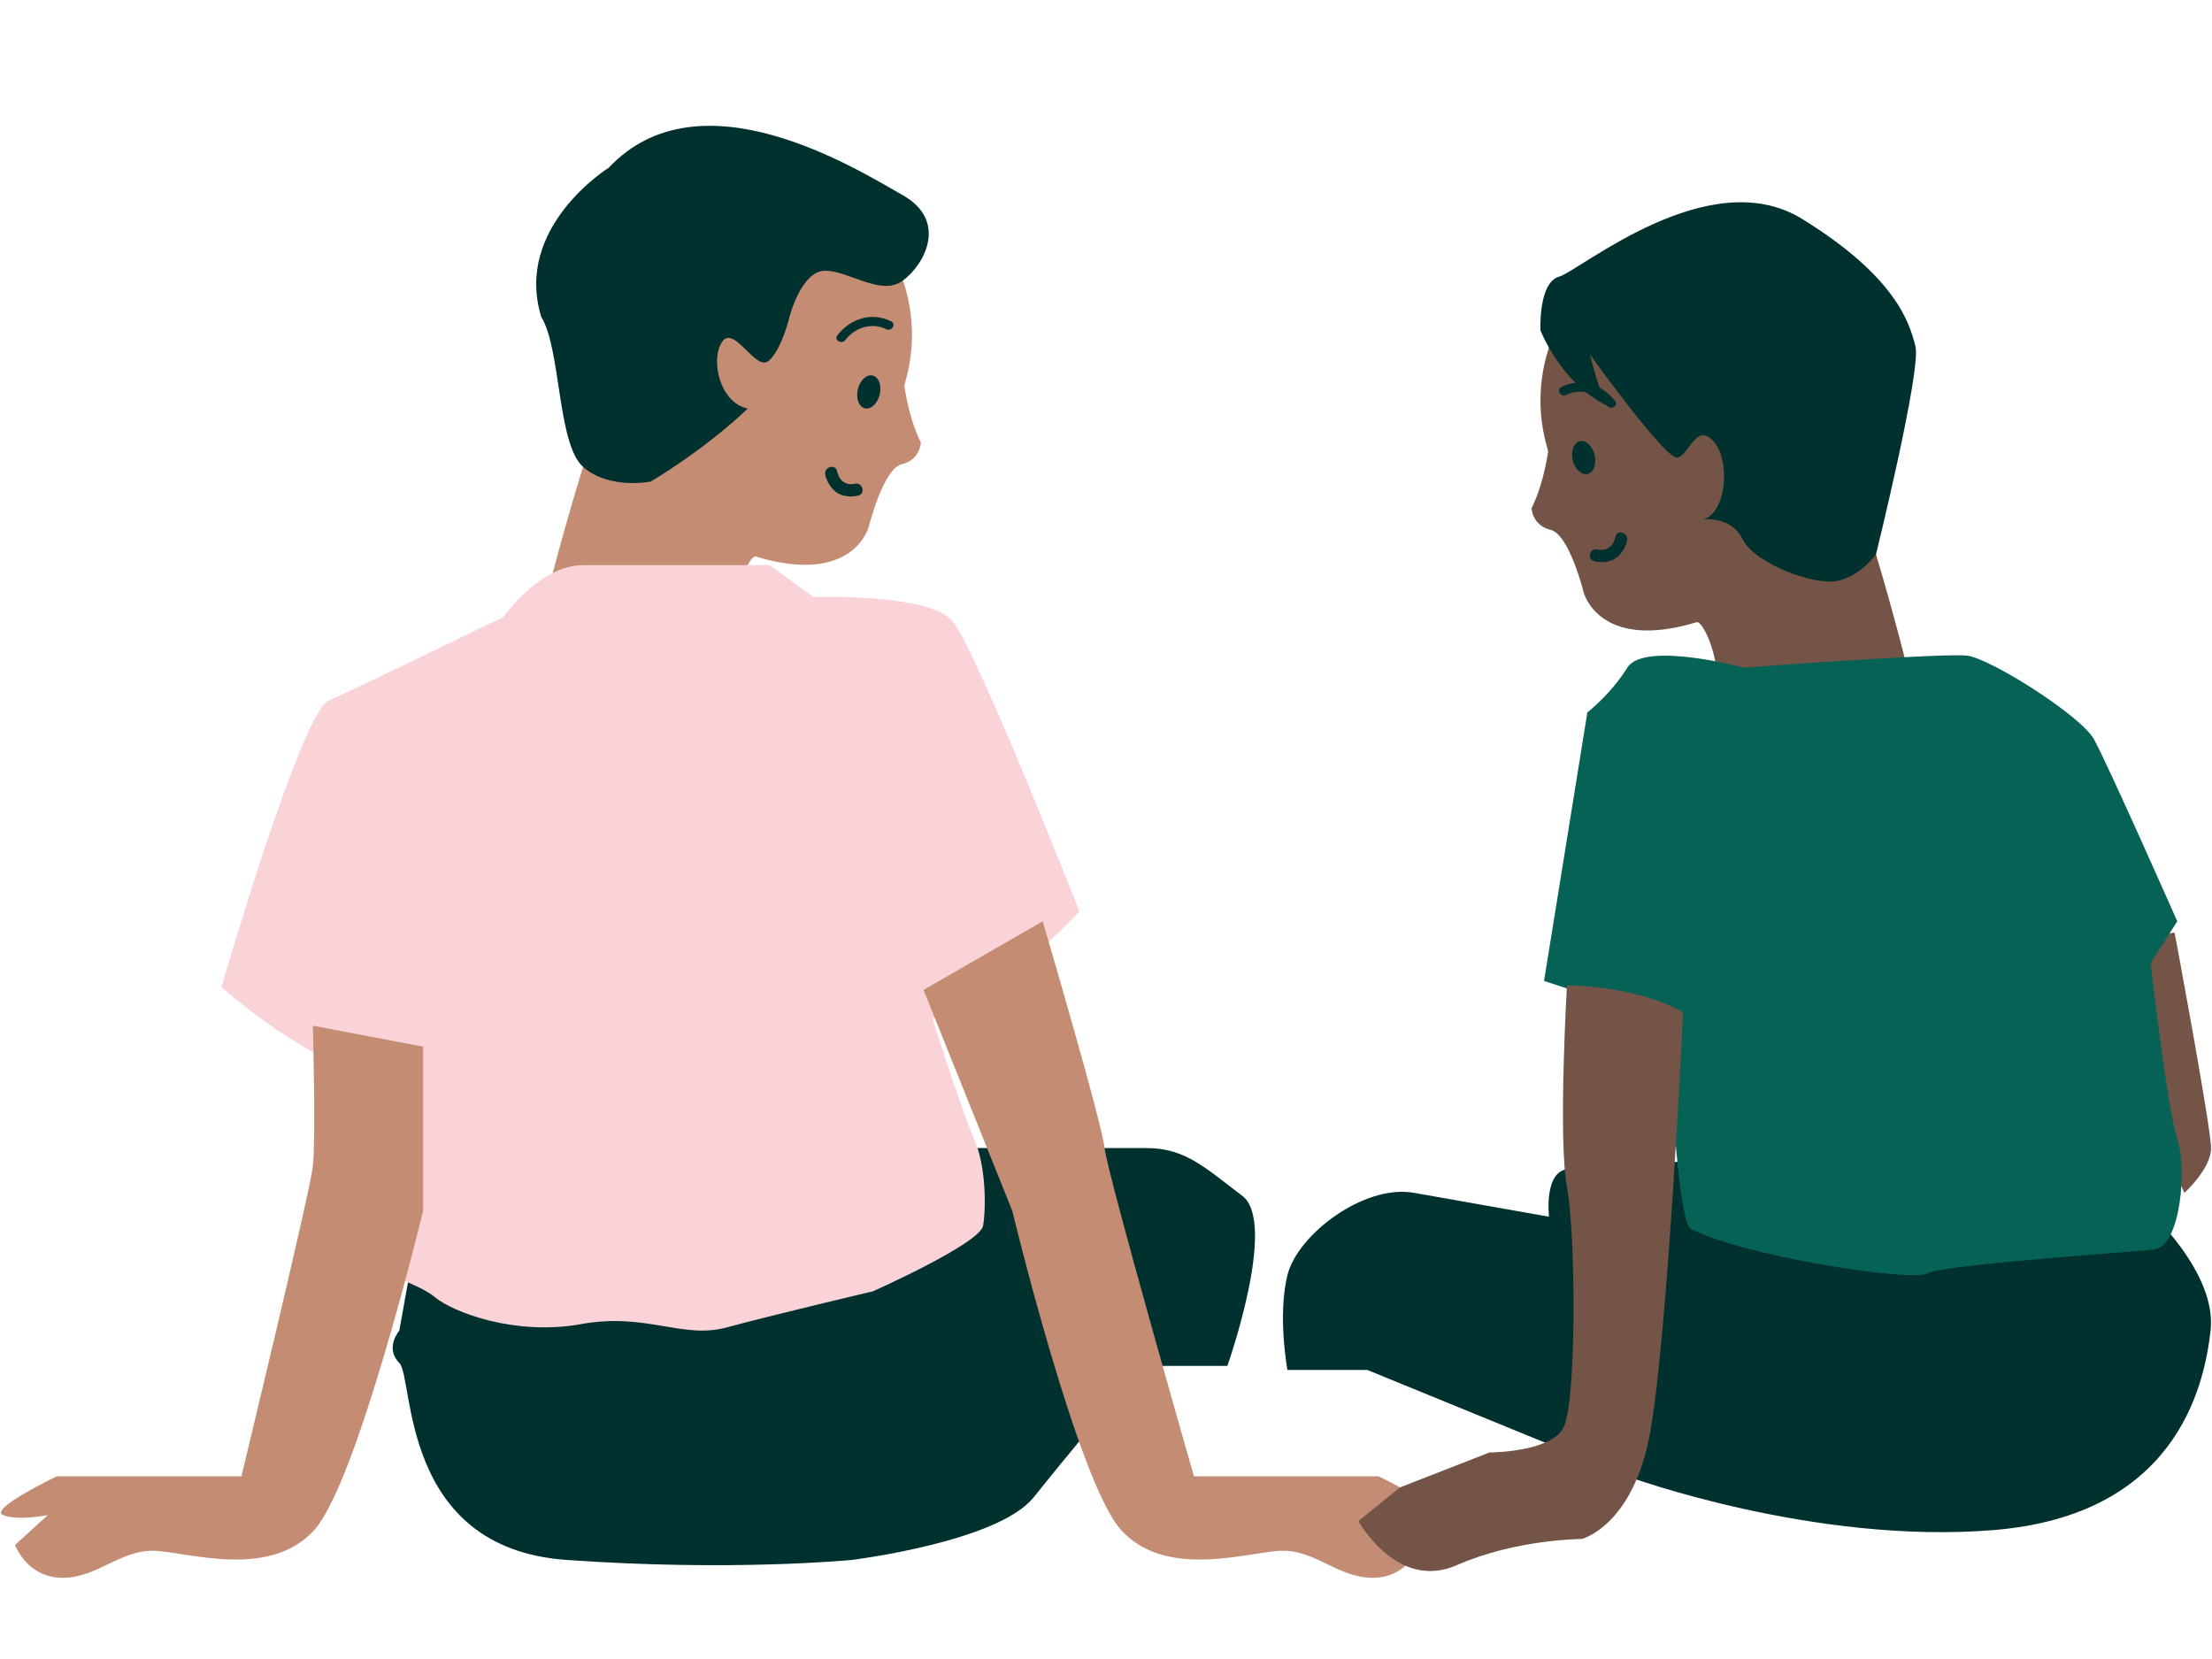 <svg xmlns="http://www.w3.org/2000/svg" xmlns:xlink="http://www.w3.org/1999/xlink" width="400" zoomAndPan="magnify" viewBox="0 0 300 225" height="300" preserveAspectRatio="xMidYMid meet" version="1.0"><defs><clipPath id="id1"><path d="M 284 126 L 299.871 126 L 299.871 162 L 284 162 Z M 284 126 " clip-rule="nonzero"/></clipPath><clipPath id="id2"><path d="M 174 155.426 L 299.871 155.426 L 299.871 208 L 174 208 Z M 174 155.426 " clip-rule="nonzero"/></clipPath><clipPath id="id3"><path d="M 0.137 139 L 57.836 139 L 57.836 213.988 L 0.137 213.988 Z M 0.137 139 " clip-rule="nonzero"/></clipPath><clipPath id="id4"><path d="M 125 124.68 L 194.715 124.68 L 194.715 213.988 L 125 213.988 Z M 125 124.68 " clip-rule="nonzero"/></clipPath></defs><path fill="#c48c73" d="M 121.18 57.559 C 117.836 69.613 108.367 76.582 93.16 74.859 C 81.133 68.965 75.246 56.52 77.164 45.262 L 78.828 39.27 C 82.176 27.219 95.52 20.199 107.395 23.598 C 119.277 26.992 126.191 39.516 122.844 51.57 L 121.18 57.559 " fill-opacity="1" fill-rule="nonzero"/><path fill="#c48c73" d="M 102.496 75.477 C 101.535 75.184 97.418 83.008 100.828 94.406 L 70.945 94.328 C 79.297 56.48 89.129 35.938 89.129 35.938 L 118.074 30.852 C 118.074 30.852 125.328 35.586 122.527 51.449 C 122.527 51.449 123.047 56.371 124.891 60.008 C 124.891 60.008 124.844 62.344 122.305 62.965 C 119.762 63.582 117.824 71.449 117.824 71.449 C 117.824 71.449 115.766 79.504 102.496 75.477 " fill-opacity="1" fill-rule="nonzero"/><path fill="#735446" d="M 211.43 66.465 C 214.777 78.52 224.246 85.484 239.449 83.766 C 251.48 77.867 257.363 65.422 255.445 54.164 L 253.781 48.176 C 250.434 36.121 237.094 29.105 225.215 32.5 C 213.332 35.895 206.418 48.422 209.766 60.473 L 211.43 66.465 " fill-opacity="1" fill-rule="nonzero"/><path fill="#735446" d="M 230.113 84.383 C 231.074 84.09 235.191 91.914 231.785 103.309 L 261.664 103.23 C 253.316 65.387 243.484 44.84 243.484 44.84 L 214.535 39.758 C 214.535 39.758 207.285 44.488 210.082 60.352 C 210.082 60.352 209.566 65.273 207.719 68.91 C 207.719 68.91 207.77 71.246 210.309 71.867 C 212.848 72.488 214.785 80.352 214.785 80.352 C 214.785 80.352 216.848 88.41 230.113 84.383 " fill-opacity="1" fill-rule="nonzero"/><g clip-path="url(#id1)"><path fill="#735446" d="M 294.934 126.516 C 294.934 126.516 299.871 152.871 299.871 155.707 C 299.871 158.539 296.258 161.777 296.258 161.777 L 284.113 135.469 C 284.113 135.469 292.828 126.062 294.934 126.516 " fill-opacity="1" fill-rule="nonzero"/></g><path fill="#00312e" d="M 55.77 171.492 L 54.156 180.457 C 54.156 180.457 52.133 182.82 54.156 184.844 C 56.172 186.867 54.156 209.938 76.777 211.559 C 99.398 213.176 115.559 211.559 115.559 211.559 C 115.559 211.559 135.355 209.129 140.203 203.059 C 145.051 196.988 151.516 189.297 151.516 189.297 L 157.574 185.25 L 166.461 185.25 C 166.461 185.25 173.328 165.824 168.48 162.18 C 163.633 158.539 160.836 155.707 155.566 155.707 C 150.301 155.707 129.293 155.707 129.293 155.707 L 55.77 171.492 " fill-opacity="1" fill-rule="nonzero"/><g clip-path="url(#id2)"><path fill="#00312e" d="M 290.996 163.801 C 290.996 163.801 300.715 172.426 299.809 180.457 C 298.906 188.488 294.84 205.484 270.43 207.512 C 246.02 209.531 220.707 200.227 220.707 200.227 L 185.453 185.801 L 174.605 185.801 C 174.605 185.801 173.25 178.441 174.605 172.941 C 175.961 167.445 185 160.566 191.781 161.777 C 198.559 162.988 210.086 165.016 210.086 165.016 C 210.086 165.016 209.285 158.414 213.027 158.539 C 216.766 158.664 248.734 155.707 248.734 155.707 L 290.996 163.801 " fill-opacity="1" fill-rule="nonzero"/></g><path fill="#fad3d8" d="M 126.469 138.168 C 136.16 134.93 146.395 123.598 146.395 123.598 C 146.395 123.598 132.391 87.984 129.16 84.207 C 125.93 80.426 110.309 80.969 110.309 80.969 L 104.383 76.652 C 104.383 76.652 84.988 76.652 79.066 76.652 C 73.141 76.652 68.293 83.664 68.293 83.664 C 68.293 83.664 48.363 93.379 44.594 95 C 40.82 96.617 30.047 133.852 30.047 133.852 C 30.047 133.852 42.438 145.184 52.672 146.262 C 52.941 153.684 53.344 160.562 53.344 160.562 C 53.344 160.562 47.691 167.039 50.113 170.277 C 52.535 173.512 56.578 173.918 59 175.941 C 61.426 177.965 69.906 181.203 78.797 179.582 C 87.684 177.965 92.531 181.676 98.59 180.023 C 104.652 178.371 118.387 175.133 118.387 175.133 C 118.387 175.133 132.93 168.656 133.336 166.227 C 133.738 163.801 133.738 158.137 132.121 154.492 C 130.504 150.852 126.469 138.168 126.469 138.168 " fill-opacity="1" fill-rule="nonzero"/><path fill="#066255" d="M 229.297 166.633 C 227.699 165.773 226.586 146.801 226.586 143.562 C 226.586 140.324 221.16 136.684 217.094 135.469 C 213.027 134.258 209.41 133.039 209.41 133.039 L 215.285 96.617 C 215.285 96.617 218.449 94.188 220.707 90.547 C 222.969 86.902 236.527 90.547 236.527 90.547 C 236.527 90.547 263.648 88.523 266.812 88.926 C 269.977 89.332 282.18 97.02 283.988 100.258 C 285.797 103.496 295.289 124.949 295.289 124.949 L 291.672 130.613 C 291.672 130.613 293.934 150.445 295.289 154.492 C 296.648 158.539 295.742 169.062 292.129 169.465 C 288.508 169.871 263.648 171.492 261.391 172.703 C 259.129 173.918 236.078 170.277 229.297 166.633 " fill-opacity="1" fill-rule="nonzero"/><g clip-path="url(#id3)"><path fill="#c48c73" d="M 42.438 139.113 C 42.438 139.113 42.844 154.492 42.438 158.137 C 42.035 161.777 32.742 200.227 32.742 200.227 L 7.695 200.227 C 7.695 200.227 -1.598 204.676 0.422 205.484 C 2.441 206.293 6.484 205.484 6.484 205.484 L 2.039 209.531 C 2.039 209.531 3.656 213.988 8.504 213.988 C 13.352 213.988 16.473 209.938 21.379 210.344 C 26.277 210.75 36.738 213.988 42.617 207.512 C 48.5 201.035 57.383 164.207 57.383 164.207 L 57.383 141.945 L 42.438 139.113 " fill-opacity="1" fill-rule="nonzero"/></g><g clip-path="url(#id4)"><path fill="#c48c73" d="M 141.414 124.949 C 141.414 124.949 149.406 152.062 149.809 155.707 C 150.211 159.348 161.93 200.227 161.93 200.227 L 186.973 200.227 C 186.973 200.227 196.266 204.676 194.246 205.484 C 192.227 206.293 188.184 205.484 188.184 205.484 L 192.629 209.531 C 192.629 209.531 191.016 213.988 186.168 213.988 C 181.316 213.988 178.195 209.938 173.293 210.344 C 168.391 210.75 157.934 213.988 152.051 207.512 C 146.172 201.035 137.285 164.207 137.285 164.207 L 125.254 134.258 L 141.414 124.949 " fill-opacity="1" fill-rule="nonzero"/></g><path fill="#735446" d="M 228.27 137.27 C 221.805 133.625 212.516 133.625 212.516 133.625 C 212.516 133.625 211.301 154.492 212.516 160.969 C 213.727 167.445 213.859 190.512 211.977 193.75 C 210.09 196.988 202.012 196.988 202.012 196.988 L 189.887 201.723 L 184.234 206.293 C 184.234 206.293 189.488 215.828 197.566 212.277 C 205.648 208.723 214.535 208.723 214.535 208.723 C 214.535 208.723 221.562 206.93 223.824 194.156 C 226.25 180.457 228.27 137.27 228.27 137.27 " fill-opacity="1" fill-rule="nonzero"/><path fill="#00312e" d="M 213.305 62.41 C 213.602 63.641 214.504 64.477 215.324 64.277 C 216.141 64.078 216.562 62.926 216.266 61.699 C 215.973 60.469 215.07 59.637 214.254 59.836 C 213.434 60.031 213.012 61.188 213.305 62.41 " fill-opacity="1" fill-rule="nonzero"/><path fill="#00312e" d="M 219.082 72.82 C 218.863 73.957 217.996 74.812 216.664 74.512 C 215.617 74.273 215.176 75.879 216.223 76.121 C 217.535 76.418 218.863 76.188 219.77 75.125 C 220.207 74.605 220.559 73.938 220.688 73.266 C 220.891 72.215 219.285 71.766 219.082 72.82 " fill-opacity="1" fill-rule="nonzero"/><path fill="#00312e" d="M 212.387 53.562 C 214.387 52.578 216.656 53.316 217.977 55.027 C 218.461 55.656 219.547 55.035 219.055 54.398 C 217.297 52.117 214.426 51.168 211.758 52.484 C 211.035 52.84 211.668 53.918 212.387 53.562 " fill-opacity="1" fill-rule="nonzero"/><path fill="#00312e" d="M 119.305 53.508 C 119.008 54.738 118.105 55.574 117.289 55.375 C 116.473 55.176 116.047 54.02 116.344 52.793 C 116.641 51.566 117.539 50.734 118.359 50.93 C 119.176 51.125 119.602 52.281 119.305 53.508 " fill-opacity="1" fill-rule="nonzero"/><path fill="#00312e" d="M 113.531 63.918 C 113.746 65.055 114.617 65.91 115.945 65.605 C 116.992 65.371 117.434 66.977 116.391 67.215 C 115.078 67.512 113.746 67.281 112.844 66.223 C 112.402 65.703 112.055 65.035 111.922 64.359 C 111.723 63.309 113.324 62.859 113.531 63.918 " fill-opacity="1" fill-rule="nonzero"/><path fill="#00312e" d="M 120.223 44.656 C 118.223 43.672 115.953 44.414 114.637 46.121 C 114.152 46.754 113.062 46.129 113.559 45.492 C 115.316 43.211 118.188 42.266 120.852 43.578 C 121.578 43.934 120.941 45.012 120.223 44.656 " fill-opacity="1" fill-rule="nonzero"/><path fill="#00312e" d="M 254.43 75.184 C 254.43 75.184 260.59 50.207 259.781 46.973 C 258.973 43.734 257.09 37.527 244.43 29.703 C 231.77 21.879 214.266 36.719 211.438 37.527 C 208.613 38.336 208.922 44.812 208.922 44.812 C 208.922 44.812 211.723 52.023 217.977 55.027 C 216.961 53.445 215.621 48.051 215.621 48.051 C 215.621 48.051 225.848 62.301 227.461 62.055 C 229.078 61.812 229.988 57.258 232.359 59.805 C 234.734 62.352 234.195 69.633 230.965 70.445 C 230.965 70.445 234.734 69.906 236.352 73.145 C 237.969 76.383 245.777 79.348 249.008 78.809 C 252.242 78.27 254.43 75.184 254.43 75.184 " fill-opacity="1" fill-rule="nonzero"/><path fill="#00312e" d="M 82.566 22.742 C 94.957 9.574 116.234 22.961 122.426 26.465 C 128.621 29.973 125.391 35.91 122.426 38.07 C 119.465 40.227 115.156 36.719 111.906 36.719 C 108.656 36.719 107.074 42.98 107.074 42.98 C 107.074 42.98 106.031 47.383 104.266 48.93 C 102.496 50.48 99.535 43.91 97.918 46.387 C 96.305 48.859 97.648 54.664 101.422 55.406 C 95.258 61.254 88.223 65.324 88.223 65.324 C 88.223 65.324 82.59 66.434 79.078 63.316 C 75.566 60.191 76.102 47.355 73.41 42.98 C 69.641 30.781 82.566 22.742 82.566 22.742 " fill-opacity="1" fill-rule="nonzero"/></svg>